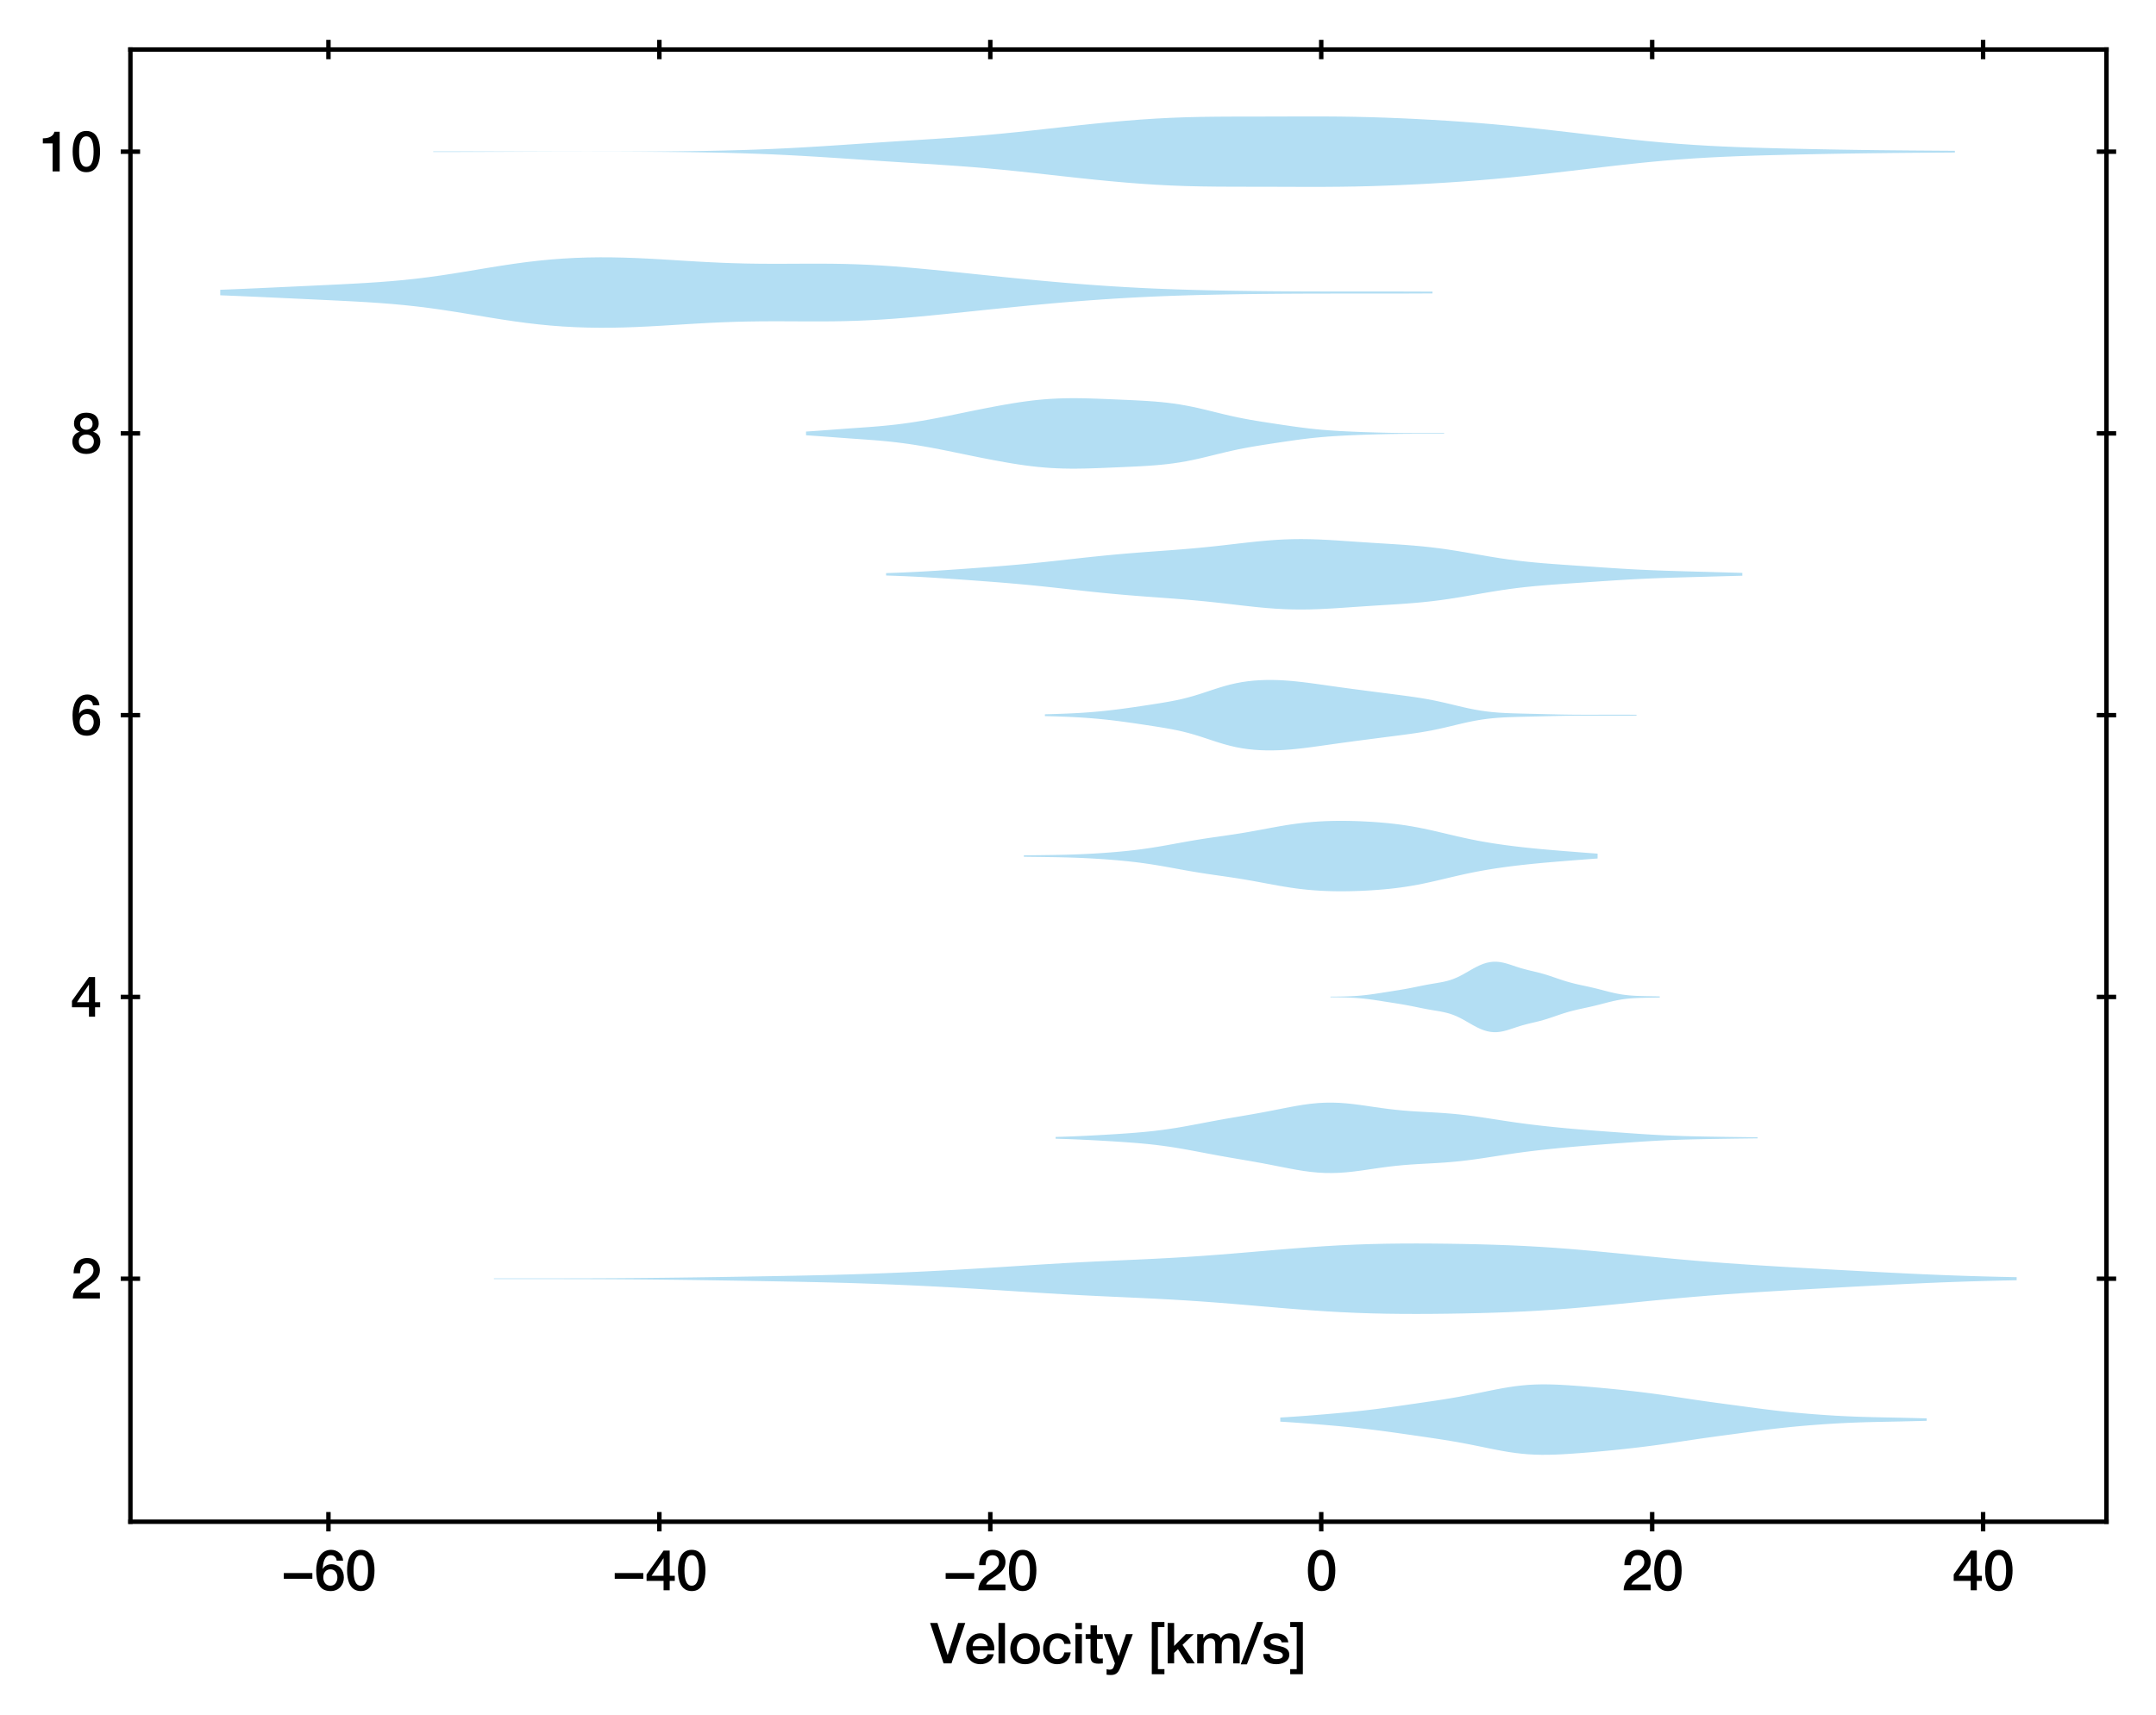 <?xml version="1.0" encoding="utf-8" standalone="no"?>
<!DOCTYPE svg PUBLIC "-//W3C//DTD SVG 1.1//EN"
  "http://www.w3.org/Graphics/SVG/1.1/DTD/svg11.dtd">
<svg xmlns:xlink="http://www.w3.org/1999/xlink" width="389.639pt" height="309.921pt" viewBox="0 0 389.639 309.921" xmlns="http://www.w3.org/2000/svg" version="1.1">
 <defs>
  <style type="text/css">*{stroke-linejoin: round; stroke-linecap: butt}</style>
 </defs>
 <g id="figure_1">
  <g id="patch_1">
   <path d="M 0 309.921 
L 389.639 309.921 
L 389.639 0 
L 0 0 
z
" style="fill: #ffffff"/>
  </g>
  <g id="axes_1">
   <g id="patch_2">
    <path d="M 23.569 275.062 
L 380.689 275.062 
L 380.689 8.95 
L 23.569 8.95 
z
" style="fill: #ffffff"/>
   </g>
   <g id="PolyCollection_1">
    <path d="M 231.376 256.229 
L 231.376 256.97 
L 232.556 257.043 
L 233.737 257.122 
L 234.917 257.206 
L 236.097 257.295 
L 237.277 257.386 
L 238.457 257.481 
L 239.637 257.579 
L 240.817 257.681 
L 241.997 257.787 
L 243.177 257.898 
L 244.357 258.015 
L 245.537 258.139 
L 246.717 258.271 
L 247.897 258.41 
L 249.077 258.558 
L 250.257 258.712 
L 251.437 258.873 
L 252.618 259.038 
L 253.798 259.206 
L 254.978 259.376 
L 256.158 259.547 
L 257.338 259.718 
L 258.518 259.892 
L 259.698 260.068 
L 260.878 260.251 
L 262.058 260.443 
L 263.238 260.645 
L 264.418 260.859 
L 265.598 261.085 
L 266.778 261.321 
L 267.958 261.562 
L 269.138 261.805 
L 270.318 262.04 
L 271.498 262.262 
L 272.679 262.462 
L 273.859 262.634 
L 275.039 262.772 
L 276.219 262.873 
L 277.399 262.938 
L 278.579 262.966 
L 279.759 262.962 
L 280.939 262.932 
L 282.119 262.88 
L 283.299 262.812 
L 284.479 262.733 
L 285.659 262.645 
L 286.839 262.551 
L 288.019 262.452 
L 289.199 262.347 
L 290.379 262.238 
L 291.559 262.122 
L 292.74 262.001 
L 293.92 261.875 
L 295.1 261.742 
L 296.28 261.604 
L 297.46 261.458 
L 298.64 261.306 
L 299.82 261.146 
L 301 260.979 
L 302.18 260.806 
L 303.36 260.629 
L 304.54 260.451 
L 305.72 260.274 
L 306.9 260.1 
L 308.08 259.93 
L 309.26 259.765 
L 310.44 259.603 
L 311.62 259.445 
L 312.801 259.287 
L 313.981 259.129 
L 315.161 258.97 
L 316.341 258.812 
L 317.521 258.655 
L 318.701 258.502 
L 319.881 258.354 
L 321.061 258.214 
L 322.241 258.082 
L 323.421 257.959 
L 324.601 257.844 
L 325.781 257.738 
L 326.961 257.639 
L 328.141 257.547 
L 329.321 257.461 
L 330.501 257.382 
L 331.681 257.31 
L 332.862 257.245 
L 334.042 257.188 
L 335.222 257.139 
L 336.402 257.098 
L 337.582 257.063 
L 338.762 257.034 
L 339.942 257.008 
L 341.122 256.984 
L 342.302 256.96 
L 343.482 256.936 
L 344.662 256.909 
L 345.842 256.881 
L 347.022 256.85 
L 348.202 256.819 
L 348.202 256.38 
L 348.202 256.38 
L 347.022 256.349 
L 345.842 256.319 
L 344.662 256.29 
L 343.482 256.264 
L 342.302 256.239 
L 341.122 256.215 
L 339.942 256.191 
L 338.762 256.165 
L 337.582 256.136 
L 336.402 256.101 
L 335.222 256.06 
L 334.042 256.011 
L 332.862 255.954 
L 331.681 255.89 
L 330.501 255.817 
L 329.321 255.738 
L 328.141 255.652 
L 326.961 255.56 
L 325.781 255.461 
L 324.601 255.355 
L 323.421 255.241 
L 322.241 255.118 
L 321.061 254.986 
L 319.881 254.845 
L 318.701 254.697 
L 317.521 254.544 
L 316.341 254.387 
L 315.161 254.229 
L 313.981 254.07 
L 312.801 253.912 
L 311.62 253.755 
L 310.44 253.596 
L 309.26 253.435 
L 308.08 253.27 
L 306.9 253.1 
L 305.72 252.926 
L 304.54 252.748 
L 303.36 252.57 
L 302.18 252.393 
L 301 252.22 
L 299.82 252.054 
L 298.64 251.894 
L 297.46 251.741 
L 296.28 251.596 
L 295.1 251.457 
L 293.92 251.325 
L 292.74 251.198 
L 291.559 251.077 
L 290.379 250.962 
L 289.199 250.852 
L 288.019 250.747 
L 286.839 250.648 
L 285.659 250.554 
L 284.479 250.466 
L 283.299 250.387 
L 282.119 250.319 
L 280.939 250.267 
L 279.759 250.237 
L 278.579 250.233 
L 277.399 250.262 
L 276.219 250.326 
L 275.039 250.427 
L 273.859 250.565 
L 272.679 250.737 
L 271.498 250.937 
L 270.318 251.159 
L 269.138 251.395 
L 267.958 251.637 
L 266.778 251.879 
L 265.598 252.114 
L 264.418 252.34 
L 263.238 252.555 
L 262.058 252.757 
L 260.878 252.948 
L 259.698 253.131 
L 258.518 253.308 
L 257.338 253.481 
L 256.158 253.653 
L 254.978 253.823 
L 253.798 253.993 
L 252.618 254.161 
L 251.437 254.326 
L 250.257 254.487 
L 249.077 254.642 
L 247.897 254.789 
L 246.717 254.929 
L 245.537 255.06 
L 244.357 255.184 
L 243.177 255.302 
L 241.997 255.412 
L 240.817 255.518 
L 239.637 255.62 
L 238.457 255.718 
L 237.277 255.813 
L 236.097 255.905 
L 234.917 255.993 
L 233.737 256.077 
L 232.556 256.156 
L 231.376 256.229 
z
" clip-path="url(#pdf2c118be5)" style="fill: #008fd5; fill-opacity: 0.3"/>
   </g>
   <g id="PolyCollection_2">
    <path d="M 89.258 231.076 
L 89.258 231.193 
L 92.037 231.195 
L 94.817 231.196 
L 97.597 231.197 
L 100.377 231.199 
L 103.157 231.203 
L 105.936 231.209 
L 108.716 231.219 
L 111.496 231.233 
L 114.276 231.252 
L 117.055 231.275 
L 119.835 231.303 
L 122.615 231.336 
L 125.395 231.372 
L 128.175 231.412 
L 130.954 231.455 
L 133.734 231.5 
L 136.514 231.546 
L 139.294 231.594 
L 142.074 231.645 
L 144.853 231.699 
L 147.633 231.759 
L 150.413 231.827 
L 153.193 231.903 
L 155.972 231.991 
L 158.752 232.089 
L 161.532 232.198 
L 164.312 232.319 
L 167.092 232.45 
L 169.871 232.591 
L 172.651 232.742 
L 175.431 232.903 
L 178.211 233.071 
L 180.99 233.246 
L 183.77 233.425 
L 186.55 233.603 
L 189.33 233.775 
L 192.11 233.939 
L 194.889 234.091 
L 197.669 234.231 
L 200.449 234.362 
L 203.229 234.487 
L 206.008 234.613 
L 208.788 234.747 
L 211.568 234.895 
L 214.348 235.061 
L 217.128 235.247 
L 219.907 235.452 
L 222.687 235.673 
L 225.467 235.905 
L 228.247 236.143 
L 231.027 236.38 
L 233.806 236.608 
L 236.586 236.82 
L 239.366 237.01 
L 242.146 237.171 
L 244.925 237.3 
L 247.705 237.396 
L 250.485 237.459 
L 253.265 237.492 
L 256.045 237.501 
L 258.824 237.489 
L 261.604 237.46 
L 264.384 237.415 
L 267.164 237.355 
L 269.943 237.277 
L 272.723 237.177 
L 275.503 237.051 
L 278.283 236.897 
L 281.063 236.714 
L 283.842 236.502 
L 286.622 236.264 
L 289.402 236.007 
L 292.182 235.737 
L 294.961 235.461 
L 297.741 235.185 
L 300.521 234.916 
L 303.301 234.659 
L 306.081 234.416 
L 308.86 234.189 
L 311.64 233.978 
L 314.42 233.781 
L 317.2 233.597 
L 319.98 233.423 
L 322.759 233.257 
L 325.539 233.097 
L 328.319 232.941 
L 331.099 232.788 
L 333.878 232.636 
L 336.658 232.487 
L 339.438 232.34 
L 342.218 232.197 
L 344.998 232.061 
L 347.777 231.933 
L 350.557 231.816 
L 353.337 231.712 
L 356.117 231.619 
L 358.896 231.539 
L 361.676 231.47 
L 364.456 231.411 
L 364.456 230.858 
L 364.456 230.858 
L 361.676 230.799 
L 358.896 230.73 
L 356.117 230.65 
L 353.337 230.557 
L 350.557 230.452 
L 347.777 230.336 
L 344.998 230.208 
L 342.218 230.072 
L 339.438 229.929 
L 336.658 229.782 
L 333.878 229.632 
L 331.099 229.481 
L 328.319 229.327 
L 325.539 229.172 
L 322.759 229.012 
L 319.98 228.846 
L 317.2 228.672 
L 314.42 228.488 
L 311.64 228.291 
L 308.86 228.08 
L 306.081 227.853 
L 303.301 227.61 
L 300.521 227.352 
L 297.741 227.084 
L 294.961 226.808 
L 292.182 226.532 
L 289.402 226.262 
L 286.622 226.005 
L 283.842 225.767 
L 281.063 225.555 
L 278.283 225.372 
L 275.503 225.217 
L 272.723 225.092 
L 269.943 224.992 
L 267.164 224.913 
L 264.384 224.853 
L 261.604 224.809 
L 258.824 224.78 
L 256.045 224.768 
L 253.265 224.777 
L 250.485 224.81 
L 247.705 224.873 
L 244.925 224.969 
L 242.146 225.098 
L 239.366 225.259 
L 236.586 225.449 
L 233.806 225.661 
L 231.027 225.889 
L 228.247 226.126 
L 225.467 226.364 
L 222.687 226.596 
L 219.907 226.817 
L 217.128 227.022 
L 214.348 227.208 
L 211.568 227.374 
L 208.788 227.521 
L 206.008 227.655 
L 203.229 227.782 
L 200.449 227.907 
L 197.669 228.038 
L 194.889 228.178 
L 192.11 228.33 
L 189.33 228.494 
L 186.55 228.666 
L 183.77 228.844 
L 180.99 229.022 
L 178.211 229.197 
L 175.431 229.366 
L 172.651 229.527 
L 169.871 229.678 
L 167.092 229.819 
L 164.312 229.95 
L 161.532 230.07 
L 158.752 230.18 
L 155.972 230.278 
L 153.193 230.365 
L 150.413 230.442 
L 147.633 230.51 
L 144.853 230.57 
L 142.074 230.624 
L 139.294 230.675 
L 136.514 230.723 
L 133.734 230.769 
L 130.954 230.814 
L 128.175 230.857 
L 125.395 230.897 
L 122.615 230.933 
L 119.835 230.966 
L 117.055 230.994 
L 114.276 231.017 
L 111.496 231.036 
L 108.716 231.05 
L 105.936 231.06 
L 103.157 231.066 
L 100.377 231.07 
L 97.597 231.072 
L 94.817 231.073 
L 92.037 231.074 
L 89.258 231.076 
z
" clip-path="url(#pdf2c118be5)" style="fill: #008fd5; fill-opacity: 0.3"/>
   </g>
   <g id="PolyCollection_3">
    <path d="M 190.771 205.511 
L 190.771 205.828 
L 192.052 205.866 
L 193.333 205.911 
L 194.615 205.962 
L 195.896 206.02 
L 197.178 206.083 
L 198.459 206.151 
L 199.741 206.224 
L 201.022 206.301 
L 202.304 206.383 
L 203.585 206.47 
L 204.866 206.566 
L 206.148 206.672 
L 207.429 206.793 
L 208.711 206.932 
L 209.992 207.09 
L 211.274 207.269 
L 212.555 207.468 
L 213.837 207.686 
L 215.118 207.917 
L 216.399 208.158 
L 217.681 208.401 
L 218.962 208.643 
L 220.244 208.88 
L 221.525 209.109 
L 222.807 209.331 
L 224.088 209.55 
L 225.37 209.769 
L 226.651 209.992 
L 227.932 210.224 
L 229.214 210.465 
L 230.495 210.716 
L 231.777 210.969 
L 233.058 211.218 
L 234.34 211.452 
L 235.621 211.66 
L 236.903 211.83 
L 238.184 211.953 
L 239.465 212.022 
L 240.747 212.035 
L 242.028 211.993 
L 243.31 211.901 
L 244.591 211.767 
L 245.873 211.602 
L 247.154 211.418 
L 248.436 211.229 
L 249.717 211.046 
L 250.998 210.878 
L 252.28 210.731 
L 253.561 210.607 
L 254.843 210.506 
L 256.124 210.423 
L 257.406 210.351 
L 258.687 210.282 
L 259.969 210.208 
L 261.25 210.122 
L 262.531 210.017 
L 263.813 209.892 
L 265.094 209.745 
L 266.376 209.579 
L 267.657 209.396 
L 268.939 209.203 
L 270.22 209.004 
L 271.502 208.805 
L 272.783 208.612 
L 274.064 208.426 
L 275.346 208.251 
L 276.627 208.087 
L 277.909 207.934 
L 279.19 207.79 
L 280.472 207.654 
L 281.753 207.525 
L 283.035 207.403 
L 284.316 207.287 
L 285.597 207.176 
L 286.879 207.071 
L 288.16 206.971 
L 289.442 206.874 
L 290.723 206.78 
L 292.005 206.686 
L 293.286 206.594 
L 294.568 206.503 
L 295.849 206.414 
L 297.13 206.329 
L 298.412 206.25 
L 299.693 206.178 
L 300.975 206.115 
L 302.256 206.06 
L 303.538 206.014 
L 304.819 205.976 
L 306.101 205.944 
L 307.382 205.916 
L 308.663 205.892 
L 309.945 205.87 
L 311.226 205.85 
L 312.508 205.831 
L 313.789 205.813 
L 315.071 205.797 
L 316.352 205.781 
L 317.634 205.767 
L 317.634 205.572 
L 317.634 205.572 
L 316.352 205.557 
L 315.071 205.541 
L 313.789 205.525 
L 312.508 205.507 
L 311.226 205.489 
L 309.945 205.468 
L 308.663 205.447 
L 307.382 205.422 
L 306.101 205.395 
L 304.819 205.362 
L 303.538 205.324 
L 302.256 205.278 
L 300.975 205.223 
L 299.693 205.16 
L 298.412 205.088 
L 297.13 205.009 
L 295.849 204.924 
L 294.568 204.835 
L 293.286 204.744 
L 292.005 204.652 
L 290.723 204.559 
L 289.442 204.464 
L 288.16 204.367 
L 286.879 204.267 
L 285.597 204.162 
L 284.316 204.052 
L 283.035 203.936 
L 281.753 203.813 
L 280.472 203.685 
L 279.19 203.549 
L 277.909 203.404 
L 276.627 203.251 
L 275.346 203.087 
L 274.064 202.912 
L 272.783 202.727 
L 271.502 202.533 
L 270.22 202.334 
L 268.939 202.136 
L 267.657 201.942 
L 266.376 201.759 
L 265.094 201.593 
L 263.813 201.446 
L 262.531 201.321 
L 261.25 201.217 
L 259.969 201.13 
L 258.687 201.056 
L 257.406 200.987 
L 256.124 200.915 
L 254.843 200.832 
L 253.561 200.731 
L 252.28 200.607 
L 250.998 200.46 
L 249.717 200.292 
L 248.436 200.109 
L 247.154 199.92 
L 245.873 199.737 
L 244.591 199.572 
L 243.31 199.438 
L 242.028 199.345 
L 240.747 199.303 
L 239.465 199.316 
L 238.184 199.385 
L 236.903 199.508 
L 235.621 199.678 
L 234.34 199.886 
L 233.058 200.12 
L 231.777 200.369 
L 230.495 200.623 
L 229.214 200.873 
L 227.932 201.115 
L 226.651 201.346 
L 225.37 201.57 
L 224.088 201.788 
L 222.807 202.007 
L 221.525 202.229 
L 220.244 202.459 
L 218.962 202.695 
L 217.681 202.937 
L 216.399 203.181 
L 215.118 203.421 
L 213.837 203.652 
L 212.555 203.87 
L 211.274 204.069 
L 209.992 204.248 
L 208.711 204.407 
L 207.429 204.545 
L 206.148 204.666 
L 204.866 204.773 
L 203.585 204.868 
L 202.304 204.956 
L 201.022 205.037 
L 199.741 205.114 
L 198.459 205.187 
L 197.178 205.255 
L 195.896 205.319 
L 194.615 205.376 
L 193.333 205.428 
L 192.052 205.473 
L 190.771 205.511 
z
" clip-path="url(#pdf2c118be5)" style="fill: #008fd5; fill-opacity: 0.3"/>
   </g>
   <g id="PolyCollection_4">
    <path d="M 240.439 180.144 
L 240.439 180.264 
L 241.04 180.269 
L 241.642 180.274 
L 242.243 180.282 
L 242.844 180.293 
L 243.445 180.309 
L 244.046 180.331 
L 244.647 180.361 
L 245.249 180.399 
L 245.85 180.448 
L 246.451 180.505 
L 247.052 180.573 
L 247.653 180.649 
L 248.254 180.733 
L 248.856 180.822 
L 249.457 180.915 
L 250.058 181.009 
L 250.659 181.105 
L 251.26 181.199 
L 251.861 181.294 
L 252.463 181.389 
L 253.064 181.487 
L 253.665 181.589 
L 254.266 181.697 
L 254.867 181.811 
L 255.468 181.931 
L 256.07 182.053 
L 256.671 182.177 
L 257.272 182.297 
L 257.873 182.412 
L 258.474 182.52 
L 259.075 182.621 
L 259.677 182.721 
L 260.278 182.825 
L 260.879 182.943 
L 261.48 183.084 
L 262.081 183.256 
L 262.682 183.466 
L 263.284 183.717 
L 263.885 184.006 
L 264.486 184.326 
L 265.087 184.667 
L 265.688 185.014 
L 266.289 185.355 
L 266.89 185.673 
L 267.492 185.958 
L 268.093 186.197 
L 268.694 186.382 
L 269.295 186.508 
L 269.896 186.57 
L 270.497 186.569 
L 271.099 186.508 
L 271.7 186.394 
L 272.301 186.237 
L 272.902 186.051 
L 273.503 185.852 
L 274.104 185.651 
L 274.706 185.46 
L 275.307 185.284 
L 275.908 185.125 
L 276.509 184.977 
L 277.11 184.836 
L 277.711 184.692 
L 278.313 184.54 
L 278.914 184.374 
L 279.515 184.194 
L 280.116 183.999 
L 280.717 183.796 
L 281.318 183.589 
L 281.92 183.383 
L 282.521 183.186 
L 283.122 183 
L 283.723 182.828 
L 284.324 182.671 
L 284.925 182.525 
L 285.527 182.389 
L 286.128 182.259 
L 286.729 182.129 
L 287.33 181.996 
L 287.931 181.857 
L 288.532 181.712 
L 289.134 181.56 
L 289.735 181.404 
L 290.336 181.248 
L 290.937 181.096 
L 291.538 180.954 
L 292.139 180.825 
L 292.741 180.712 
L 293.342 180.617 
L 293.943 180.54 
L 294.544 180.48 
L 295.145 180.434 
L 295.746 180.402 
L 296.348 180.378 
L 296.949 180.361 
L 297.55 180.347 
L 298.151 180.336 
L 298.752 180.325 
L 299.353 180.314 
L 299.955 180.303 
L 299.955 180.105 
L 299.955 180.105 
L 299.353 180.093 
L 298.752 180.082 
L 298.151 180.072 
L 297.55 180.06 
L 296.949 180.047 
L 296.348 180.03 
L 295.746 180.006 
L 295.145 179.973 
L 294.544 179.928 
L 293.943 179.868 
L 293.342 179.791 
L 292.741 179.696 
L 292.139 179.583 
L 291.538 179.454 
L 290.937 179.311 
L 290.336 179.16 
L 289.735 179.004 
L 289.134 178.848 
L 288.532 178.696 
L 287.931 178.55 
L 287.33 178.412 
L 286.729 178.279 
L 286.128 178.149 
L 285.527 178.018 
L 284.925 177.883 
L 284.324 177.737 
L 283.723 177.579 
L 283.122 177.408 
L 282.521 177.222 
L 281.92 177.024 
L 281.318 176.819 
L 280.717 176.612 
L 280.116 176.408 
L 279.515 176.214 
L 278.914 176.033 
L 278.313 175.868 
L 277.711 175.715 
L 277.11 175.572 
L 276.509 175.43 
L 275.908 175.283 
L 275.307 175.123 
L 274.706 174.948 
L 274.104 174.757 
L 273.503 174.556 
L 272.902 174.356 
L 272.301 174.171 
L 271.7 174.014 
L 271.099 173.9 
L 270.497 173.839 
L 269.896 173.838 
L 269.295 173.9 
L 268.694 174.026 
L 268.093 174.211 
L 267.492 174.45 
L 266.89 174.734 
L 266.289 175.053 
L 265.688 175.393 
L 265.087 175.741 
L 264.486 176.082 
L 263.885 176.402 
L 263.284 176.691 
L 262.682 176.942 
L 262.081 177.152 
L 261.48 177.324 
L 260.879 177.465 
L 260.278 177.582 
L 259.677 177.687 
L 259.075 177.786 
L 258.474 177.888 
L 257.873 177.996 
L 257.272 178.111 
L 256.671 178.231 
L 256.07 178.354 
L 255.468 178.477 
L 254.867 178.597 
L 254.266 178.711 
L 253.665 178.818 
L 253.064 178.921 
L 252.463 179.019 
L 251.861 179.114 
L 251.26 179.209 
L 250.659 179.303 
L 250.058 179.398 
L 249.457 179.493 
L 248.856 179.586 
L 248.254 179.675 
L 247.653 179.759 
L 247.052 179.835 
L 246.451 179.902 
L 245.85 179.96 
L 245.249 180.008 
L 244.647 180.047 
L 244.046 180.077 
L 243.445 180.099 
L 242.844 180.115 
L 242.243 180.126 
L 241.642 180.133 
L 241.04 180.139 
L 240.439 180.144 
z
" clip-path="url(#pdf2c118be5)" style="fill: #008fd5; fill-opacity: 0.3"/>
   </g>
   <g id="PolyCollection_5">
    <path d="M 185.033 154.61 
L 185.033 154.867 
L 186.081 154.88 
L 187.128 154.893 
L 188.175 154.905 
L 189.223 154.919 
L 190.27 154.934 
L 191.318 154.953 
L 192.365 154.977 
L 193.412 155.005 
L 194.46 155.041 
L 195.507 155.083 
L 196.554 155.132 
L 197.602 155.189 
L 198.649 155.252 
L 199.696 155.323 
L 200.744 155.402 
L 201.791 155.489 
L 202.839 155.585 
L 203.886 155.69 
L 204.933 155.807 
L 205.981 155.936 
L 207.028 156.078 
L 208.075 156.233 
L 209.123 156.401 
L 210.17 156.579 
L 211.218 156.765 
L 212.265 156.956 
L 213.312 157.148 
L 214.36 157.336 
L 215.407 157.519 
L 216.454 157.694 
L 217.502 157.86 
L 218.549 158.018 
L 219.596 158.17 
L 220.644 158.32 
L 221.691 158.47 
L 222.739 158.625 
L 223.786 158.788 
L 224.833 158.959 
L 225.881 159.139 
L 226.928 159.327 
L 227.975 159.521 
L 229.023 159.717 
L 230.07 159.911 
L 231.117 160.1 
L 232.165 160.278 
L 233.212 160.443 
L 234.26 160.592 
L 235.307 160.722 
L 236.354 160.832 
L 237.402 160.923 
L 238.449 160.994 
L 239.496 161.047 
L 240.544 161.082 
L 241.591 161.101 
L 242.638 161.105 
L 243.686 161.094 
L 244.733 161.07 
L 245.781 161.034 
L 246.828 160.986 
L 247.875 160.925 
L 248.923 160.853 
L 249.97 160.768 
L 251.017 160.668 
L 252.065 160.553 
L 253.112 160.42 
L 254.16 160.268 
L 255.207 160.097 
L 256.254 159.906 
L 257.302 159.698 
L 258.349 159.474 
L 259.396 159.238 
L 260.444 158.993 
L 261.491 158.745 
L 262.538 158.498 
L 263.586 158.255 
L 264.633 158.02 
L 265.681 157.797 
L 266.728 157.587 
L 267.775 157.39 
L 268.823 157.207 
L 269.87 157.037 
L 270.917 156.879 
L 271.965 156.732 
L 273.012 156.595 
L 274.059 156.466 
L 275.107 156.345 
L 276.154 156.231 
L 277.202 156.124 
L 278.249 156.023 
L 279.296 155.927 
L 280.344 155.836 
L 281.391 155.748 
L 282.438 155.663 
L 283.486 155.579 
L 284.533 155.496 
L 285.58 155.414 
L 286.628 155.333 
L 287.675 155.255 
L 288.723 155.178 
L 288.723 154.299 
L 288.723 154.299 
L 287.675 154.223 
L 286.628 154.144 
L 285.58 154.063 
L 284.533 153.981 
L 283.486 153.898 
L 282.438 153.814 
L 281.391 153.729 
L 280.344 153.641 
L 279.296 153.55 
L 278.249 153.454 
L 277.202 153.353 
L 276.154 153.246 
L 275.107 153.132 
L 274.059 153.011 
L 273.012 152.882 
L 271.965 152.745 
L 270.917 152.598 
L 269.87 152.44 
L 268.823 152.27 
L 267.775 152.087 
L 266.728 151.891 
L 265.681 151.68 
L 264.633 151.457 
L 263.586 151.222 
L 262.538 150.979 
L 261.491 150.732 
L 260.444 150.484 
L 259.396 150.239 
L 258.349 150.003 
L 257.302 149.779 
L 256.254 149.571 
L 255.207 149.38 
L 254.16 149.209 
L 253.112 149.057 
L 252.065 148.924 
L 251.017 148.809 
L 249.97 148.709 
L 248.923 148.624 
L 247.875 148.552 
L 246.828 148.492 
L 245.781 148.443 
L 244.733 148.407 
L 243.686 148.383 
L 242.638 148.372 
L 241.591 148.376 
L 240.544 148.395 
L 239.496 148.43 
L 238.449 148.483 
L 237.402 148.554 
L 236.354 148.645 
L 235.307 148.755 
L 234.26 148.885 
L 233.212 149.034 
L 232.165 149.199 
L 231.117 149.378 
L 230.07 149.566 
L 229.023 149.761 
L 227.975 149.957 
L 226.928 150.15 
L 225.881 150.338 
L 224.833 150.519 
L 223.786 150.69 
L 222.739 150.852 
L 221.691 151.007 
L 220.644 151.158 
L 219.596 151.307 
L 218.549 151.459 
L 217.502 151.617 
L 216.454 151.783 
L 215.407 151.958 
L 214.36 152.141 
L 213.312 152.33 
L 212.265 152.521 
L 211.218 152.712 
L 210.17 152.898 
L 209.123 153.076 
L 208.075 153.244 
L 207.028 153.399 
L 205.981 153.541 
L 204.933 153.67 
L 203.886 153.787 
L 202.839 153.893 
L 201.791 153.988 
L 200.744 154.075 
L 199.696 154.154 
L 198.649 154.225 
L 197.602 154.289 
L 196.554 154.345 
L 195.507 154.394 
L 194.46 154.437 
L 193.412 154.472 
L 192.365 154.501 
L 191.318 154.524 
L 190.27 154.543 
L 189.223 154.559 
L 188.175 154.572 
L 187.128 154.585 
L 186.081 154.597 
L 185.033 154.61 
z
" clip-path="url(#pdf2c118be5)" style="fill: #008fd5; fill-opacity: 0.3"/>
   </g>
   <g id="PolyCollection_6">
    <path d="M 188.838 129.11 
L 188.838 129.437 
L 189.918 129.466 
L 190.998 129.499 
L 192.078 129.537 
L 193.157 129.58 
L 194.237 129.632 
L 195.317 129.693 
L 196.397 129.765 
L 197.477 129.849 
L 198.557 129.944 
L 199.637 130.051 
L 200.717 130.17 
L 201.797 130.3 
L 202.877 130.44 
L 203.957 130.588 
L 205.037 130.742 
L 206.117 130.902 
L 207.197 131.064 
L 208.277 131.23 
L 209.357 131.399 
L 210.437 131.577 
L 211.517 131.767 
L 212.597 131.979 
L 213.677 132.218 
L 214.757 132.489 
L 215.837 132.793 
L 216.916 133.127 
L 217.996 133.481 
L 219.076 133.84 
L 220.156 134.191 
L 221.236 134.517 
L 222.316 134.808 
L 223.396 135.056 
L 224.476 135.257 
L 225.556 135.412 
L 226.636 135.524 
L 227.716 135.597 
L 228.796 135.635 
L 229.876 135.64 
L 230.956 135.614 
L 232.036 135.561 
L 233.116 135.483 
L 234.196 135.382 
L 235.276 135.264 
L 236.356 135.131 
L 237.436 134.988 
L 238.516 134.839 
L 239.595 134.687 
L 240.675 134.534 
L 241.755 134.382 
L 242.835 134.233 
L 243.915 134.087 
L 244.995 133.943 
L 246.075 133.801 
L 247.155 133.66 
L 248.235 133.52 
L 249.315 133.38 
L 250.395 133.241 
L 251.475 133.102 
L 252.555 132.963 
L 253.635 132.822 
L 254.715 132.676 
L 255.795 132.521 
L 256.875 132.353 
L 257.955 132.168 
L 259.035 131.963 
L 260.115 131.738 
L 261.195 131.494 
L 262.274 131.238 
L 263.354 130.978 
L 264.434 130.723 
L 265.514 130.484 
L 266.594 130.27 
L 267.674 130.086 
L 268.754 129.936 
L 269.834 129.819 
L 270.914 129.731 
L 271.994 129.668 
L 273.074 129.623 
L 274.154 129.589 
L 275.234 129.561 
L 276.314 129.535 
L 277.394 129.509 
L 278.474 129.482 
L 279.554 129.455 
L 280.634 129.428 
L 281.714 129.405 
L 282.794 129.385 
L 283.874 129.371 
L 284.953 129.361 
L 286.033 129.356 
L 287.113 129.355 
L 288.193 129.356 
L 289.273 129.359 
L 290.353 129.362 
L 291.433 129.363 
L 292.513 129.364 
L 293.593 129.362 
L 294.673 129.358 
L 295.753 129.352 
L 295.753 129.195 
L 295.753 129.195 
L 294.673 129.189 
L 293.593 129.185 
L 292.513 129.183 
L 291.433 129.183 
L 290.353 129.185 
L 289.273 129.188 
L 288.193 129.19 
L 287.113 129.192 
L 286.033 129.19 
L 284.953 129.185 
L 283.874 129.176 
L 282.794 129.161 
L 281.714 129.142 
L 280.634 129.118 
L 279.554 129.092 
L 278.474 129.065 
L 277.394 129.038 
L 276.314 129.011 
L 275.234 128.985 
L 274.154 128.957 
L 273.074 128.924 
L 271.994 128.878 
L 270.914 128.815 
L 269.834 128.728 
L 268.754 128.611 
L 267.674 128.46 
L 266.594 128.277 
L 265.514 128.062 
L 264.434 127.824 
L 263.354 127.569 
L 262.274 127.309 
L 261.195 127.053 
L 260.115 126.809 
L 259.035 126.583 
L 257.955 126.378 
L 256.875 126.193 
L 255.795 126.026 
L 254.715 125.871 
L 253.635 125.725 
L 252.555 125.584 
L 251.475 125.445 
L 250.395 125.306 
L 249.315 125.167 
L 248.235 125.027 
L 247.155 124.887 
L 246.075 124.746 
L 244.995 124.604 
L 243.915 124.46 
L 242.835 124.314 
L 241.755 124.165 
L 240.675 124.013 
L 239.595 123.86 
L 238.516 123.708 
L 237.436 123.558 
L 236.356 123.416 
L 235.276 123.283 
L 234.196 123.165 
L 233.116 123.064 
L 232.036 122.986 
L 230.956 122.932 
L 229.876 122.907 
L 228.796 122.912 
L 227.716 122.949 
L 226.636 123.022 
L 225.556 123.135 
L 224.476 123.29 
L 223.396 123.491 
L 222.316 123.738 
L 221.236 124.029 
L 220.156 124.356 
L 219.076 124.707 
L 217.996 125.066 
L 216.916 125.42 
L 215.837 125.753 
L 214.757 126.058 
L 213.677 126.329 
L 212.597 126.568 
L 211.517 126.779 
L 210.437 126.97 
L 209.357 127.147 
L 208.277 127.317 
L 207.197 127.482 
L 206.117 127.645 
L 205.037 127.804 
L 203.957 127.959 
L 202.877 128.107 
L 201.797 128.247 
L 200.717 128.376 
L 199.637 128.495 
L 198.557 128.603 
L 197.477 128.698 
L 196.397 128.782 
L 195.317 128.854 
L 194.237 128.915 
L 193.157 128.966 
L 192.078 129.01 
L 190.998 129.048 
L 189.918 129.081 
L 188.838 129.11 
z
" clip-path="url(#pdf2c118be5)" style="fill: #008fd5; fill-opacity: 0.3"/>
   </g>
   <g id="PolyCollection_7">
    <path d="M 160.138 103.592 
L 160.138 104.025 
L 161.701 104.077 
L 163.264 104.139 
L 164.827 104.21 
L 166.39 104.29 
L 167.953 104.379 
L 169.516 104.475 
L 171.079 104.578 
L 172.642 104.684 
L 174.205 104.795 
L 175.768 104.907 
L 177.331 105.023 
L 178.895 105.141 
L 180.458 105.263 
L 182.021 105.391 
L 183.584 105.525 
L 185.147 105.667 
L 186.71 105.817 
L 188.273 105.975 
L 189.836 106.141 
L 191.399 106.311 
L 192.962 106.485 
L 194.525 106.659 
L 196.088 106.831 
L 197.651 106.998 
L 199.214 107.158 
L 200.777 107.309 
L 202.34 107.452 
L 203.903 107.586 
L 205.466 107.712 
L 207.029 107.832 
L 208.592 107.947 
L 210.155 108.061 
L 211.718 108.177 
L 213.281 108.298 
L 214.844 108.427 
L 216.407 108.566 
L 217.97 108.717 
L 219.533 108.881 
L 221.096 109.054 
L 222.659 109.234 
L 224.222 109.416 
L 225.785 109.592 
L 227.348 109.757 
L 228.911 109.902 
L 230.474 110.02 
L 232.038 110.107 
L 233.601 110.159 
L 235.164 110.174 
L 236.727 110.156 
L 238.29 110.106 
L 239.853 110.031 
L 241.416 109.939 
L 242.979 109.835 
L 244.542 109.728 
L 246.105 109.622 
L 247.668 109.519 
L 249.231 109.421 
L 250.794 109.325 
L 252.357 109.227 
L 253.92 109.12 
L 255.483 108.999 
L 257.046 108.858 
L 258.609 108.691 
L 260.172 108.498 
L 261.735 108.278 
L 263.298 108.034 
L 264.861 107.773 
L 266.424 107.501 
L 267.987 107.229 
L 269.55 106.964 
L 271.113 106.714 
L 272.676 106.486 
L 274.239 106.281 
L 275.802 106.102 
L 277.365 105.945 
L 278.928 105.808 
L 280.491 105.685 
L 282.054 105.572 
L 283.617 105.463 
L 285.18 105.356 
L 286.744 105.248 
L 288.307 105.141 
L 289.87 105.034 
L 291.433 104.931 
L 292.996 104.833 
L 294.559 104.741 
L 296.122 104.659 
L 297.685 104.586 
L 299.248 104.521 
L 300.811 104.464 
L 302.374 104.414 
L 303.937 104.367 
L 305.5 104.323 
L 307.063 104.28 
L 308.626 104.236 
L 310.189 104.193 
L 311.752 104.15 
L 313.315 104.107 
L 314.878 104.065 
L 314.878 103.551 
L 314.878 103.551 
L 313.315 103.509 
L 311.752 103.466 
L 310.189 103.423 
L 308.626 103.38 
L 307.063 103.337 
L 305.5 103.293 
L 303.937 103.249 
L 302.374 103.203 
L 300.811 103.152 
L 299.248 103.095 
L 297.685 103.03 
L 296.122 102.957 
L 294.559 102.875 
L 292.996 102.784 
L 291.433 102.685 
L 289.87 102.582 
L 288.307 102.475 
L 286.744 102.368 
L 285.18 102.261 
L 283.617 102.153 
L 282.054 102.045 
L 280.491 101.931 
L 278.928 101.808 
L 277.365 101.671 
L 275.802 101.514 
L 274.239 101.335 
L 272.676 101.13 
L 271.113 100.902 
L 269.55 100.652 
L 267.987 100.387 
L 266.424 100.115 
L 264.861 99.843 
L 263.298 99.582 
L 261.735 99.338 
L 260.172 99.118 
L 258.609 98.925 
L 257.046 98.759 
L 255.483 98.617 
L 253.92 98.496 
L 252.357 98.39 
L 250.794 98.291 
L 249.231 98.195 
L 247.668 98.097 
L 246.105 97.995 
L 244.542 97.888 
L 242.979 97.781 
L 241.416 97.677 
L 239.853 97.585 
L 238.29 97.51 
L 236.727 97.461 
L 235.164 97.442 
L 233.601 97.458 
L 232.038 97.509 
L 230.474 97.596 
L 228.911 97.715 
L 227.348 97.859 
L 225.785 98.024 
L 224.222 98.2 
L 222.659 98.382 
L 221.096 98.562 
L 219.533 98.736 
L 217.97 98.899 
L 216.407 99.05 
L 214.844 99.19 
L 213.281 99.319 
L 211.718 99.439 
L 210.155 99.555 
L 208.592 99.669 
L 207.029 99.785 
L 205.466 99.904 
L 203.903 100.03 
L 202.34 100.164 
L 200.777 100.307 
L 199.214 100.459 
L 197.651 100.618 
L 196.088 100.785 
L 194.525 100.957 
L 192.962 101.131 
L 191.399 101.305 
L 189.836 101.476 
L 188.273 101.641 
L 186.71 101.799 
L 185.147 101.949 
L 183.584 102.091 
L 182.021 102.225 
L 180.458 102.353 
L 178.895 102.475 
L 177.331 102.593 
L 175.768 102.709 
L 174.205 102.822 
L 172.642 102.932 
L 171.079 103.039 
L 169.516 103.141 
L 167.953 103.237 
L 166.39 103.326 
L 164.827 103.406 
L 163.264 103.477 
L 161.701 103.539 
L 160.138 103.592 
z
" clip-path="url(#pdf2c118be5)" style="fill: #008fd5; fill-opacity: 0.3"/>
   </g>
   <g id="PolyCollection_8">
    <path d="M 145.671 78.006 
L 145.671 78.68 
L 146.836 78.755 
L 148 78.837 
L 149.165 78.923 
L 150.33 79.011 
L 151.495 79.098 
L 152.659 79.184 
L 153.824 79.268 
L 154.989 79.349 
L 156.154 79.431 
L 157.319 79.517 
L 158.483 79.609 
L 159.648 79.711 
L 160.813 79.826 
L 161.978 79.955 
L 163.143 80.101 
L 164.307 80.262 
L 165.472 80.439 
L 166.637 80.63 
L 167.802 80.834 
L 168.966 81.05 
L 170.131 81.275 
L 171.296 81.508 
L 172.461 81.746 
L 173.626 81.986 
L 174.79 82.226 
L 175.955 82.463 
L 177.12 82.698 
L 178.285 82.927 
L 179.449 83.151 
L 180.614 83.368 
L 181.779 83.576 
L 182.944 83.774 
L 184.109 83.957 
L 185.273 84.125 
L 186.438 84.274 
L 187.603 84.402 
L 188.768 84.508 
L 189.933 84.591 
L 191.097 84.652 
L 192.262 84.691 
L 193.427 84.709 
L 194.592 84.709 
L 195.756 84.693 
L 196.921 84.665 
L 198.086 84.627 
L 199.251 84.582 
L 200.416 84.535 
L 201.58 84.486 
L 202.745 84.436 
L 203.91 84.384 
L 205.075 84.33 
L 206.239 84.27 
L 207.404 84.2 
L 208.569 84.117 
L 209.734 84.017 
L 210.899 83.896 
L 212.063 83.749 
L 213.228 83.575 
L 214.393 83.372 
L 215.558 83.141 
L 216.723 82.886 
L 217.887 82.612 
L 219.052 82.327 
L 220.217 82.04 
L 221.382 81.758 
L 222.546 81.489 
L 223.711 81.237 
L 224.876 81.006 
L 226.041 80.793 
L 227.206 80.596 
L 228.37 80.409 
L 229.535 80.229 
L 230.7 80.052 
L 231.865 79.878 
L 233.029 79.708 
L 234.194 79.543 
L 235.359 79.388 
L 236.524 79.246 
L 237.689 79.119 
L 238.853 79.009 
L 240.018 78.914 
L 241.183 78.834 
L 242.348 78.765 
L 243.512 78.706 
L 244.677 78.654 
L 245.842 78.607 
L 247.007 78.565 
L 248.172 78.528 
L 249.336 78.495 
L 250.501 78.467 
L 251.666 78.444 
L 252.831 78.428 
L 253.996 78.416 
L 255.16 78.409 
L 256.325 78.406 
L 257.49 78.405 
L 258.655 78.405 
L 259.819 78.405 
L 260.984 78.404 
L 260.984 78.282 
L 260.984 78.282 
L 259.819 78.281 
L 258.655 78.281 
L 257.49 78.281 
L 256.325 78.28 
L 255.16 78.276 
L 253.996 78.27 
L 252.831 78.258 
L 251.666 78.241 
L 250.501 78.219 
L 249.336 78.191 
L 248.172 78.158 
L 247.007 78.12 
L 245.842 78.078 
L 244.677 78.032 
L 243.512 77.98 
L 242.348 77.92 
L 241.183 77.852 
L 240.018 77.771 
L 238.853 77.677 
L 237.689 77.566 
L 236.524 77.439 
L 235.359 77.297 
L 234.194 77.143 
L 233.029 76.978 
L 231.865 76.808 
L 230.7 76.633 
L 229.535 76.457 
L 228.37 76.277 
L 227.206 76.09 
L 226.041 75.893 
L 224.876 75.68 
L 223.711 75.448 
L 222.546 75.197 
L 221.382 74.928 
L 220.217 74.646 
L 219.052 74.358 
L 217.887 74.073 
L 216.723 73.8 
L 215.558 73.545 
L 214.393 73.314 
L 213.228 73.111 
L 212.063 72.937 
L 210.899 72.79 
L 209.734 72.668 
L 208.569 72.568 
L 207.404 72.486 
L 206.239 72.416 
L 205.075 72.356 
L 203.91 72.302 
L 202.745 72.25 
L 201.58 72.2 
L 200.416 72.151 
L 199.251 72.103 
L 198.086 72.059 
L 196.921 72.021 
L 195.756 71.992 
L 194.592 71.977 
L 193.427 71.977 
L 192.262 71.995 
L 191.097 72.034 
L 189.933 72.094 
L 188.768 72.177 
L 187.603 72.283 
L 186.438 72.412 
L 185.273 72.561 
L 184.109 72.728 
L 182.944 72.912 
L 181.779 73.11 
L 180.614 73.318 
L 179.449 73.535 
L 178.285 73.758 
L 177.12 73.988 
L 175.955 74.222 
L 174.79 74.46 
L 173.626 74.7 
L 172.461 74.94 
L 171.296 75.178 
L 170.131 75.41 
L 168.966 75.636 
L 167.802 75.851 
L 166.637 76.056 
L 165.472 76.247 
L 164.307 76.424 
L 163.143 76.585 
L 161.978 76.73 
L 160.813 76.86 
L 159.648 76.975 
L 158.483 77.077 
L 157.319 77.169 
L 156.154 77.254 
L 154.989 77.336 
L 153.824 77.418 
L 152.659 77.501 
L 151.495 77.587 
L 150.33 77.675 
L 149.165 77.763 
L 148 77.849 
L 146.836 77.93 
L 145.671 78.006 
z
" clip-path="url(#pdf2c118be5)" style="fill: #008fd5; fill-opacity: 0.3"/>
   </g>
   <g id="PolyCollection_9">
    <path d="M 39.801 52.38 
L 39.801 53.375 
L 42.014 53.464 
L 44.227 53.557 
L 46.44 53.655 
L 48.653 53.755 
L 50.866 53.857 
L 53.079 53.96 
L 55.292 54.063 
L 57.505 54.167 
L 59.718 54.272 
L 61.931 54.38 
L 64.144 54.496 
L 66.357 54.624 
L 68.57 54.771 
L 70.783 54.942 
L 72.995 55.145 
L 75.208 55.382 
L 77.421 55.655 
L 79.634 55.962 
L 81.847 56.299 
L 84.06 56.657 
L 86.273 57.025 
L 88.486 57.393 
L 90.699 57.748 
L 92.912 58.078 
L 95.125 58.377 
L 97.338 58.635 
L 99.551 58.85 
L 101.764 59.018 
L 103.977 59.138 
L 106.19 59.213 
L 108.402 59.244 
L 110.615 59.234 
L 112.828 59.187 
L 115.041 59.108 
L 117.254 59.003 
L 119.467 58.88 
L 121.68 58.745 
L 123.893 58.608 
L 126.106 58.476 
L 128.319 58.356 
L 130.532 58.255 
L 132.745 58.175 
L 134.958 58.12 
L 137.171 58.087 
L 139.384 58.074 
L 141.596 58.076 
L 143.809 58.086 
L 146.022 58.096 
L 148.235 58.097 
L 150.448 58.083 
L 152.661 58.045 
L 154.874 57.98 
L 157.087 57.886 
L 159.3 57.762 
L 161.513 57.61 
L 163.726 57.435 
L 165.939 57.24 
L 168.152 57.031 
L 170.365 56.812 
L 172.578 56.587 
L 174.79 56.358 
L 177.003 56.129 
L 179.216 55.9 
L 181.429 55.675 
L 183.642 55.453 
L 185.855 55.238 
L 188.068 55.029 
L 190.281 54.828 
L 192.494 54.637 
L 194.707 54.457 
L 196.92 54.287 
L 199.133 54.13 
L 201.346 53.985 
L 203.559 53.853 
L 205.772 53.734 
L 207.985 53.628 
L 210.197 53.534 
L 212.41 53.453 
L 214.623 53.382 
L 216.836 53.322 
L 219.049 53.271 
L 221.262 53.227 
L 223.475 53.19 
L 225.688 53.159 
L 227.901 53.133 
L 230.114 53.112 
L 232.327 53.096 
L 234.54 53.083 
L 236.753 53.075 
L 238.966 53.07 
L 241.179 53.068 
L 243.391 53.067 
L 245.604 53.067 
L 247.817 53.068 
L 250.03 53.067 
L 252.243 53.064 
L 254.456 53.059 
L 256.669 53.05 
L 258.882 53.039 
L 258.882 52.716 
L 258.882 52.716 
L 256.669 52.705 
L 254.456 52.697 
L 252.243 52.691 
L 250.03 52.688 
L 247.817 52.687 
L 245.604 52.688 
L 243.391 52.688 
L 241.179 52.688 
L 238.966 52.685 
L 236.753 52.68 
L 234.54 52.672 
L 232.327 52.66 
L 230.114 52.643 
L 227.901 52.622 
L 225.688 52.596 
L 223.475 52.565 
L 221.262 52.528 
L 219.049 52.484 
L 216.836 52.433 
L 214.623 52.373 
L 212.41 52.302 
L 210.197 52.221 
L 207.985 52.128 
L 205.772 52.022 
L 203.559 51.902 
L 201.346 51.77 
L 199.133 51.625 
L 196.92 51.468 
L 194.707 51.299 
L 192.494 51.118 
L 190.281 50.927 
L 188.068 50.726 
L 185.855 50.517 
L 183.642 50.302 
L 181.429 50.08 
L 179.216 49.855 
L 177.003 49.627 
L 174.79 49.397 
L 172.578 49.168 
L 170.365 48.943 
L 168.152 48.724 
L 165.939 48.515 
L 163.726 48.32 
L 161.513 48.145 
L 159.3 47.993 
L 157.087 47.869 
L 154.874 47.775 
L 152.661 47.71 
L 150.448 47.673 
L 148.235 47.658 
L 146.022 47.659 
L 143.809 47.669 
L 141.596 47.679 
L 139.384 47.681 
L 137.171 47.668 
L 134.958 47.636 
L 132.745 47.58 
L 130.532 47.501 
L 128.319 47.399 
L 126.106 47.279 
L 123.893 47.147 
L 121.68 47.01 
L 119.467 46.875 
L 117.254 46.752 
L 115.041 46.647 
L 112.828 46.568 
L 110.615 46.521 
L 108.402 46.511 
L 106.19 46.542 
L 103.977 46.617 
L 101.764 46.738 
L 99.551 46.905 
L 97.338 47.12 
L 95.125 47.378 
L 92.912 47.677 
L 90.699 48.008 
L 88.486 48.362 
L 86.273 48.73 
L 84.06 49.098 
L 81.847 49.456 
L 79.634 49.793 
L 77.421 50.1 
L 75.208 50.374 
L 72.995 50.61 
L 70.783 50.813 
L 68.57 50.984 
L 66.357 51.131 
L 64.144 51.259 
L 61.931 51.375 
L 59.718 51.483 
L 57.505 51.588 
L 55.292 51.692 
L 53.079 51.795 
L 50.866 51.898 
L 48.653 52 
L 46.44 52.1 
L 44.227 52.198 
L 42.014 52.291 
L 39.801 52.38 
z
" clip-path="url(#pdf2c118be5)" style="fill: #008fd5; fill-opacity: 0.3"/>
   </g>
   <g id="PolyCollection_10">
    <path d="M 78.3 27.353 
L 78.3 27.471 
L 81.078 27.47 
L 83.855 27.466 
L 86.633 27.459 
L 89.411 27.451 
L 92.188 27.443 
L 94.966 27.435 
L 97.744 27.429 
L 100.521 27.424 
L 103.299 27.421 
L 106.077 27.419 
L 108.854 27.42 
L 111.632 27.424 
L 114.41 27.43 
L 117.188 27.441 
L 119.965 27.458 
L 122.743 27.482 
L 125.521 27.516 
L 128.298 27.561 
L 131.076 27.62 
L 133.854 27.695 
L 136.631 27.787 
L 139.409 27.897 
L 142.187 28.027 
L 144.964 28.175 
L 147.742 28.339 
L 150.52 28.516 
L 153.298 28.701 
L 156.075 28.889 
L 158.853 29.076 
L 161.631 29.258 
L 164.408 29.435 
L 167.186 29.61 
L 169.964 29.788 
L 172.741 29.978 
L 175.519 30.186 
L 178.297 30.418 
L 181.075 30.675 
L 183.852 30.955 
L 186.63 31.253 
L 189.408 31.56 
L 192.185 31.87 
L 194.963 32.173 
L 197.741 32.464 
L 200.518 32.737 
L 203.296 32.986 
L 206.074 33.205 
L 208.851 33.388 
L 211.629 33.532 
L 214.407 33.634 
L 217.185 33.699 
L 219.962 33.734 
L 222.74 33.749 
L 225.518 33.754 
L 228.295 33.758 
L 231.073 33.764 
L 233.851 33.773 
L 236.628 33.779 
L 239.406 33.775 
L 242.184 33.754 
L 244.961 33.711 
L 247.739 33.644 
L 250.517 33.553 
L 253.295 33.441 
L 256.072 33.31 
L 258.85 33.161 
L 261.628 32.993 
L 264.405 32.804 
L 267.183 32.592 
L 269.961 32.357 
L 272.738 32.099 
L 275.516 31.821 
L 278.294 31.524 
L 281.071 31.213 
L 283.849 30.891 
L 286.627 30.563 
L 289.405 30.235 
L 292.182 29.914 
L 294.96 29.607 
L 297.738 29.321 
L 300.515 29.062 
L 303.293 28.834 
L 306.071 28.638 
L 308.848 28.473 
L 311.626 28.336 
L 314.404 28.223 
L 317.182 28.129 
L 319.959 28.049 
L 322.737 27.979 
L 325.515 27.916 
L 328.292 27.858 
L 331.07 27.806 
L 333.848 27.758 
L 336.625 27.717 
L 339.403 27.682 
L 342.181 27.652 
L 344.958 27.628 
L 347.736 27.606 
L 350.514 27.587 
L 353.292 27.567 
L 353.292 27.257 
L 353.292 27.257 
L 350.514 27.238 
L 347.736 27.218 
L 344.958 27.197 
L 342.181 27.172 
L 339.403 27.143 
L 336.625 27.108 
L 333.848 27.066 
L 331.07 27.019 
L 328.292 26.966 
L 325.515 26.909 
L 322.737 26.846 
L 319.959 26.775 
L 317.182 26.695 
L 314.404 26.601 
L 311.626 26.488 
L 308.848 26.351 
L 306.071 26.187 
L 303.293 25.991 
L 300.515 25.763 
L 297.738 25.504 
L 294.96 25.218 
L 292.182 24.911 
L 289.405 24.59 
L 286.627 24.262 
L 283.849 23.934 
L 281.071 23.612 
L 278.294 23.301 
L 275.516 23.004 
L 272.738 22.725 
L 269.961 22.467 
L 267.183 22.233 
L 264.405 22.021 
L 261.628 21.832 
L 258.85 21.664 
L 256.072 21.515 
L 253.295 21.384 
L 250.517 21.272 
L 247.739 21.181 
L 244.961 21.114 
L 242.184 21.071 
L 239.406 21.05 
L 236.628 21.046 
L 233.851 21.052 
L 231.073 21.061 
L 228.295 21.067 
L 225.518 21.071 
L 222.74 21.076 
L 219.962 21.091 
L 217.185 21.125 
L 214.407 21.19 
L 211.629 21.293 
L 208.851 21.436 
L 206.074 21.619 
L 203.296 21.838 
L 200.518 22.087 
L 197.741 22.36 
L 194.963 22.651 
L 192.185 22.955 
L 189.408 23.264 
L 186.63 23.572 
L 183.852 23.87 
L 181.075 24.15 
L 178.297 24.407 
L 175.519 24.639 
L 172.741 24.847 
L 169.964 25.036 
L 167.186 25.215 
L 164.408 25.39 
L 161.631 25.567 
L 158.853 25.749 
L 156.075 25.935 
L 153.298 26.124 
L 150.52 26.309 
L 147.742 26.486 
L 144.964 26.65 
L 142.187 26.798 
L 139.409 26.927 
L 136.631 27.038 
L 133.854 27.13 
L 131.076 27.204 
L 128.298 27.263 
L 125.521 27.309 
L 122.743 27.342 
L 119.965 27.367 
L 117.188 27.383 
L 114.41 27.394 
L 111.632 27.401 
L 108.854 27.404 
L 106.077 27.405 
L 103.299 27.404 
L 100.521 27.401 
L 97.744 27.396 
L 94.966 27.389 
L 92.188 27.382 
L 89.411 27.374 
L 86.633 27.366 
L 83.855 27.359 
L 81.078 27.355 
L 78.3 27.353 
z
" clip-path="url(#pdf2c118be5)" style="fill: #008fd5; fill-opacity: 0.3"/>
   </g>
   <g id="matplotlib.axis_1">
    <g id="xtick_1">
     <g id="line2d_1">
      <defs>
       <path id="mbef491b9e0" d="M 0 1.75 
L 0 -1.75 
" style="stroke: #000000; stroke-width: 0.8"/>
      </defs>
      <g>
       <use xlink:href="#mbef491b9e0" x="59.357" y="275.062" style="stroke: #000000; stroke-width: 0.8"/>
      </g>
     </g>
     <g id="line2d_2">
      <g>
       <use xlink:href="#mbef491b9e0" x="59.357" y="8.95" style="stroke: #000000; stroke-width: 0.8"/>
      </g>
     </g>
     <g id="text_1">
      <!-- −60 -->
      <g transform="translate(50.798 287.453)scale(0.1 -0.1)">
       <defs>
        <path id="HelveticaNeue-Medium-2212" d="M 3533 1293 
L 3533 1946 
L 307 1946 
L 307 1293 
L 3533 1293 
z
" transform="scale(0.016)"/>
        <path id="HelveticaNeue-Medium-36" d="M 1824 518 
C 1293 518 1018 966 1018 1453 
C 1018 1946 1293 2368 1824 2368 
C 2349 2368 2611 1933 2611 1453 
C 2611 973 2349 518 1824 518 
z
M 3258 3347 
C 3219 4077 2618 4570 1907 4570 
C 640 4570 218 3322 218 2253 
C 218 947 531 -90 1850 -90 
C 2746 -90 3341 570 3341 1440 
C 3341 2298 2816 2944 1926 2944 
C 1530 2944 1158 2765 960 2413 
L 947 2426 
C 992 3014 1082 3962 1875 3962 
C 2253 3962 2496 3712 2528 3347 
L 3258 3347 
z
" transform="scale(0.016)"/>
        <path id="HelveticaNeue-Medium-30" d="M 1779 518 
C 1139 518 960 1306 960 2240 
C 960 3174 1139 3962 1779 3962 
C 2419 3962 2598 3174 2598 2240 
C 2598 1306 2419 518 1779 518 
z
M 1779 4570 
C 493 4570 230 3258 230 2240 
C 230 1222 493 -90 1779 -90 
C 3066 -90 3328 1222 3328 2240 
C 3328 3258 3066 4570 1779 4570 
z
" transform="scale(0.016)"/>
       </defs>
       <use xlink:href="#HelveticaNeue-Medium-2212"/>
       <use xlink:href="#HelveticaNeue-Medium-36" x="60"/>
       <use xlink:href="#HelveticaNeue-Medium-30" x="115.6"/>
      </g>
     </g>
    </g>
    <g id="xtick_2">
     <g id="line2d_3">
      <g>
       <use xlink:href="#mbef491b9e0" x="119.164" y="275.062" style="stroke: #000000; stroke-width: 0.8"/>
      </g>
     </g>
     <g id="line2d_4">
      <g>
       <use xlink:href="#mbef491b9e0" x="119.164" y="8.95" style="stroke: #000000; stroke-width: 0.8"/>
      </g>
     </g>
     <g id="text_2">
      <!-- −40 -->
      <g transform="translate(110.605 287.453)scale(0.1 -0.1)">
       <defs>
        <path id="HelveticaNeue-Medium-34" d="M 3341 1638 
L 2765 1638 
L 2765 4480 
L 2074 4480 
L 154 1786 
L 154 1062 
L 2074 1062 
L 2074 0 
L 2765 0 
L 2765 1062 
L 3341 1062 
L 3341 1638 
z
M 2061 3610 
L 2074 3610 
L 2074 1638 
L 717 1638 
L 2061 3610 
z
" transform="scale(0.016)"/>
       </defs>
       <use xlink:href="#HelveticaNeue-Medium-2212"/>
       <use xlink:href="#HelveticaNeue-Medium-34" x="60"/>
       <use xlink:href="#HelveticaNeue-Medium-30" x="115.6"/>
      </g>
     </g>
    </g>
    <g id="xtick_3">
     <g id="line2d_5">
      <g>
       <use xlink:href="#mbef491b9e0" x="178.971" y="275.062" style="stroke: #000000; stroke-width: 0.8"/>
      </g>
     </g>
     <g id="line2d_6">
      <g>
       <use xlink:href="#mbef491b9e0" x="178.971" y="8.95" style="stroke: #000000; stroke-width: 0.8"/>
      </g>
     </g>
     <g id="text_3">
      <!-- −20 -->
      <g transform="translate(170.412 287.453)scale(0.1 -0.1)">
       <defs>
        <path id="HelveticaNeue-Medium-32" d="M 3309 653 
L 1126 653 
C 1254 1050 1798 1325 2317 1683 
C 2829 2042 3315 2483 3315 3194 
C 3315 3770 2970 4570 1875 4570 
C 877 4570 333 3834 333 2842 
L 1062 2842 
C 1082 3469 1254 3962 1830 3962 
C 2458 3962 2592 3488 2586 3168 
C 2573 2470 1818 2118 1235 1696 
C 634 1293 256 736 250 0 
L 3309 0 
L 3309 653 
z
" transform="scale(0.016)"/>
       </defs>
       <use xlink:href="#HelveticaNeue-Medium-2212"/>
       <use xlink:href="#HelveticaNeue-Medium-32" x="60"/>
       <use xlink:href="#HelveticaNeue-Medium-30" x="115.6"/>
      </g>
     </g>
    </g>
    <g id="xtick_4">
     <g id="line2d_7">
      <g>
       <use xlink:href="#mbef491b9e0" x="238.778" y="275.062" style="stroke: #000000; stroke-width: 0.8"/>
      </g>
     </g>
     <g id="line2d_8">
      <g>
       <use xlink:href="#mbef491b9e0" x="238.778" y="8.95" style="stroke: #000000; stroke-width: 0.8"/>
      </g>
     </g>
     <g id="text_4">
      <!-- 0 -->
      <g transform="translate(235.998 287.453)scale(0.1 -0.1)">
       <use xlink:href="#HelveticaNeue-Medium-30"/>
      </g>
     </g>
    </g>
    <g id="xtick_5">
     <g id="line2d_9">
      <g>
       <use xlink:href="#mbef491b9e0" x="298.585" y="275.062" style="stroke: #000000; stroke-width: 0.8"/>
      </g>
     </g>
     <g id="line2d_10">
      <g>
       <use xlink:href="#mbef491b9e0" x="298.585" y="8.95" style="stroke: #000000; stroke-width: 0.8"/>
      </g>
     </g>
     <g id="text_5">
      <!-- 20 -->
      <g transform="translate(293.025 287.453)scale(0.1 -0.1)">
       <use xlink:href="#HelveticaNeue-Medium-32"/>
       <use xlink:href="#HelveticaNeue-Medium-30" x="55.6"/>
      </g>
     </g>
    </g>
    <g id="xtick_6">
     <g id="line2d_11">
      <g>
       <use xlink:href="#mbef491b9e0" x="358.392" y="275.062" style="stroke: #000000; stroke-width: 0.8"/>
      </g>
     </g>
     <g id="line2d_12">
      <g>
       <use xlink:href="#mbef491b9e0" x="358.392" y="8.95" style="stroke: #000000; stroke-width: 0.8"/>
      </g>
     </g>
     <g id="text_6">
      <!-- 40 -->
      <g transform="translate(352.832 287.453)scale(0.1 -0.1)">
       <use xlink:href="#HelveticaNeue-Medium-34"/>
       <use xlink:href="#HelveticaNeue-Medium-30" x="55.6"/>
      </g>
     </g>
    </g>
    <g id="text_7">
     <!-- Velocity [km/s] -->
     <g transform="translate(168.14 300.671)scale(0.1 -0.1)">
      <defs>
       <path id="HelveticaNeue-Medium-56" d="M 1491 0 
L 2381 0 
L 3942 4570 
L 3130 4570 
L 1958 954 
L 1946 954 
L 800 4570 
L -32 4570 
L 1491 0 
z
" transform="scale(0.016)"/>
       <path id="HelveticaNeue-Medium-65" d="M 3386 1466 
C 3507 2458 2867 3398 1824 3398 
C 838 3398 224 2592 224 1651 
C 224 634 806 -90 1843 -90 
C 2566 -90 3181 314 3341 1037 
L 2650 1037 
C 2522 672 2266 486 1843 486 
C 1235 486 954 947 954 1466 
L 3386 1466 
z
M 954 1946 
C 973 2438 1318 2822 1824 2822 
C 2317 2822 2630 2406 2656 1946 
L 954 1946 
z
" transform="scale(0.016)"/>
       <path id="HelveticaNeue-Medium-6c" d="M 403 0 
L 1133 0 
L 1133 4570 
L 403 4570 
L 403 0 
z
" transform="scale(0.016)"/>
       <path id="HelveticaNeue-Medium-6f" d="M 1901 486 
C 1248 486 960 1082 960 1658 
C 960 2227 1248 2822 1901 2822 
C 2554 2822 2842 2227 2842 1658 
C 2842 1082 2554 486 1901 486 
z
M 1901 -90 
C 2963 -90 3571 640 3571 1658 
C 3571 2669 2963 3398 1901 3398 
C 838 3398 230 2669 230 1658 
C 230 640 838 -90 1901 -90 
z
" transform="scale(0.016)"/>
       <path id="HelveticaNeue-Medium-63" d="M 3347 2202 
C 3277 3014 2624 3398 1856 3398 
C 768 3398 224 2618 224 1619 
C 224 646 794 -90 1830 -90 
C 2682 -90 3213 384 3347 1242 
L 2618 1242 
C 2547 768 2253 486 1830 486 
C 1197 486 954 1069 954 1619 
C 954 2624 1485 2822 1862 2822 
C 2266 2822 2560 2605 2618 2202 
L 3347 2202 
z
" transform="scale(0.016)"/>
       <path id="HelveticaNeue-Medium-69" d="M 403 0 
L 1133 0 
L 1133 3309 
L 403 3309 
L 403 0 
z
M 403 3878 
L 1133 3878 
L 1133 4570 
L 403 4570 
L 403 3878 
z
" transform="scale(0.016)"/>
       <path id="HelveticaNeue-Medium-74" d="M 51 2765 
L 602 2765 
L 602 813 
C 614 262 755 -32 1517 -32 
C 1677 -32 1830 -6 1990 6 
L 1990 570 
C 1888 544 1786 544 1683 544 
C 1357 544 1331 698 1331 998 
L 1331 2765 
L 1990 2765 
L 1990 3309 
L 1331 3309 
L 1331 4301 
L 602 4301 
L 602 3309 
L 51 3309 
L 51 2765 
z
" transform="scale(0.016)"/>
       <path id="HelveticaNeue-Medium-79" d="M 1274 13 
L 1190 -243 
C 1101 -525 1018 -704 678 -704 
C 563 -704 448 -678 333 -659 
L 333 -1274 
C 499 -1299 666 -1312 838 -1312 
C 1600 -1312 1773 -774 2010 -179 
L 3296 3309 
L 2534 3309 
L 1696 838 
L 1683 838 
L 819 3309 
L 19 3309 
L 1274 13 
z
" transform="scale(0.016)"/>
       <path id="HelveticaNeue-Medium-20" transform="scale(0.016)"/>
       <path id="HelveticaNeue-Medium-5b" d="M 461 -1222 
L 1888 -1222 
L 1888 -646 
L 1152 -646 
L 1152 4102 
L 1888 4102 
L 1888 4678 
L 461 4678 
L 461 -1222 
z
" transform="scale(0.016)"/>
       <path id="HelveticaNeue-Medium-6b" d="M 403 0 
L 1133 0 
L 1133 1184 
L 1568 1606 
L 2579 0 
L 3469 0 
L 2080 2093 
L 3347 3309 
L 2451 3309 
L 1133 1971 
L 1133 4570 
L 403 4570 
L 403 0 
z
" transform="scale(0.016)"/>
       <path id="HelveticaNeue-Medium-6d" d="M 384 0 
L 1114 0 
L 1114 1965 
C 1114 2515 1459 2822 1837 2822 
C 2278 2822 2419 2579 2419 2125 
L 2419 0 
L 3149 0 
L 3149 1939 
C 3149 2496 3360 2822 3853 2822 
C 4422 2822 4454 2458 4454 1933 
L 4454 0 
L 5184 0 
L 5184 2285 
C 5184 3091 4774 3398 4077 3398 
C 3597 3398 3283 3187 3040 2848 
C 2893 3226 2515 3398 2112 3398 
C 1587 3398 1312 3174 1094 2848 
L 1075 2848 
L 1075 3309 
L 384 3309 
L 384 0 
z
" transform="scale(0.016)"/>
       <path id="HelveticaNeue-Medium-2f" d="M -141 -109 
L 557 -109 
L 2394 4678 
L 1696 4678 
L -141 -109 
z
" transform="scale(0.016)"/>
       <path id="HelveticaNeue-Medium-73" d="M 205 1062 
C 218 282 838 -90 1670 -90 
C 2355 -90 3149 198 3149 986 
C 3149 1638 2611 1830 2080 1952 
C 1542 2074 1005 2125 1005 2483 
C 1005 2771 1395 2822 1606 2822 
C 1926 2822 2214 2726 2278 2381 
L 3040 2381 
C 2950 3117 2336 3398 1658 3398 
C 1056 3398 275 3174 275 2451 
C 275 1779 800 1587 1338 1472 
C 1869 1350 2400 1306 2419 922 
C 2438 544 1958 486 1683 486 
C 1293 486 973 640 934 1062 
L 205 1062 
z
" transform="scale(0.016)"/>
       <path id="HelveticaNeue-Medium-5d" d="M 1434 4678 
L 6 4678 
L 6 4102 
L 742 4102 
L 742 -646 
L 6 -646 
L 6 -1222 
L 1434 -1222 
L 1434 4678 
z
" transform="scale(0.016)"/>
      </defs>
      <use xlink:href="#HelveticaNeue-Medium-56"/>
      <use xlink:href="#HelveticaNeue-Medium-65" x="61.1"/>
      <use xlink:href="#HelveticaNeue-Medium-6c" x="116.7"/>
      <use xlink:href="#HelveticaNeue-Medium-6f" x="140.8"/>
      <use xlink:href="#HelveticaNeue-Medium-63" x="200.1"/>
      <use xlink:href="#HelveticaNeue-Medium-69" x="255.7"/>
      <use xlink:href="#HelveticaNeue-Medium-74" x="279.8"/>
      <use xlink:href="#HelveticaNeue-Medium-79" x="313.1"/>
      <use xlink:href="#HelveticaNeue-Medium-20" x="365"/>
      <use xlink:href="#HelveticaNeue-Medium-5b" x="392.8"/>
      <use xlink:href="#HelveticaNeue-Medium-6b" x="422.4"/>
      <use xlink:href="#HelveticaNeue-Medium-6d" x="476.1"/>
      <use xlink:href="#HelveticaNeue-Medium-2f" x="563.1"/>
      <use xlink:href="#HelveticaNeue-Medium-73" x="598.3"/>
      <use xlink:href="#HelveticaNeue-Medium-5d" x="650.2"/>
     </g>
    </g>
   </g>
   <g id="matplotlib.axis_2">
    <g id="ytick_1">
     <g id="line2d_13">
      <defs>
       <path id="mcee0b2f9b3" d="M 1.75 0 
L -1.75 -0 
" style="stroke: #000000; stroke-width: 0.8"/>
      </defs>
      <g>
       <use xlink:href="#mcee0b2f9b3" x="23.569" y="231.134" style="stroke: #000000; stroke-width: 0.8"/>
      </g>
     </g>
     <g id="line2d_14">
      <g>
       <use xlink:href="#mcee0b2f9b3" x="380.689" y="231.134" style="stroke: #000000; stroke-width: 0.8"/>
      </g>
     </g>
     <g id="text_8">
      <!-- 2 -->
      <g transform="translate(12.759 234.705)scale(0.1 -0.1)">
       <use xlink:href="#HelveticaNeue-Medium-32"/>
      </g>
     </g>
    </g>
    <g id="ytick_2">
     <g id="line2d_15">
      <g>
       <use xlink:href="#mcee0b2f9b3" x="23.569" y="180.204" style="stroke: #000000; stroke-width: 0.8"/>
      </g>
     </g>
     <g id="line2d_16">
      <g>
       <use xlink:href="#mcee0b2f9b3" x="380.689" y="180.204" style="stroke: #000000; stroke-width: 0.8"/>
      </g>
     </g>
     <g id="text_9">
      <!-- 4 -->
      <g transform="translate(12.759 183.774)scale(0.1 -0.1)">
       <use xlink:href="#HelveticaNeue-Medium-34"/>
      </g>
     </g>
    </g>
    <g id="ytick_3">
     <g id="line2d_17">
      <g>
       <use xlink:href="#mcee0b2f9b3" x="23.569" y="129.273" style="stroke: #000000; stroke-width: 0.8"/>
      </g>
     </g>
     <g id="line2d_18">
      <g>
       <use xlink:href="#mcee0b2f9b3" x="380.689" y="129.273" style="stroke: #000000; stroke-width: 0.8"/>
      </g>
     </g>
     <g id="text_10">
      <!-- 6 -->
      <g transform="translate(12.759 132.844)scale(0.1 -0.1)">
       <use xlink:href="#HelveticaNeue-Medium-36"/>
      </g>
     </g>
    </g>
    <g id="ytick_4">
     <g id="line2d_19">
      <g>
       <use xlink:href="#mcee0b2f9b3" x="23.569" y="78.343" style="stroke: #000000; stroke-width: 0.8"/>
      </g>
     </g>
     <g id="line2d_20">
      <g>
       <use xlink:href="#mcee0b2f9b3" x="380.689" y="78.343" style="stroke: #000000; stroke-width: 0.8"/>
      </g>
     </g>
     <g id="text_11">
      <!-- 8 -->
      <g transform="translate(12.759 81.913)scale(0.1 -0.1)">
       <defs>
        <path id="HelveticaNeue-Medium-38" d="M 1779 486 
C 1293 486 928 794 928 1318 
C 928 1811 1293 2106 1779 2106 
C 2266 2106 2630 1811 2630 1318 
C 2630 794 2266 486 1779 486 
z
M 1779 -90 
C 2688 -90 3360 442 3360 1318 
C 3360 1882 3040 2285 2541 2413 
L 2541 2426 
C 2944 2579 3174 2912 3174 3347 
C 3174 4109 2669 4570 1779 4570 
C 890 4570 384 4109 384 3347 
C 384 2912 614 2579 1018 2426 
L 1018 2413 
C 518 2285 198 1882 198 1318 
C 198 442 870 -90 1779 -90 
z
M 1779 3994 
C 2170 3994 2483 3750 2483 3309 
C 2483 2886 2182 2650 1779 2650 
C 1376 2650 1075 2886 1075 3309 
C 1075 3750 1389 3994 1779 3994 
z
" transform="scale(0.016)"/>
       </defs>
       <use xlink:href="#HelveticaNeue-Medium-38"/>
      </g>
     </g>
    </g>
    <g id="ytick_5">
     <g id="line2d_21">
      <g>
       <use xlink:href="#mcee0b2f9b3" x="23.569" y="27.412" style="stroke: #000000; stroke-width: 0.8"/>
      </g>
     </g>
     <g id="line2d_22">
      <g>
       <use xlink:href="#mcee0b2f9b3" x="380.689" y="27.412" style="stroke: #000000; stroke-width: 0.8"/>
      </g>
     </g>
     <g id="text_12">
      <!-- 10 -->
      <g transform="translate(7.2 30.983)scale(0.1 -0.1)">
       <defs>
        <path id="HelveticaNeue-Medium-31" d="M 339 3162 
L 1440 3162 
L 1440 0 
L 2240 0 
L 2240 4480 
L 1645 4480 
C 1536 3942 954 3731 339 3738 
L 339 3162 
z
" transform="scale(0.016)"/>
       </defs>
       <use xlink:href="#HelveticaNeue-Medium-31"/>
       <use xlink:href="#HelveticaNeue-Medium-30" x="55.6"/>
      </g>
     </g>
    </g>
   </g>
   <g id="patch_3">
    <path d="M 23.569 275.062 
L 23.569 8.95 
" style="fill: none; stroke: #000000; stroke-width: 0.8; stroke-linejoin: miter; stroke-linecap: square"/>
   </g>
   <g id="patch_4">
    <path d="M 380.689 275.062 
L 380.689 8.95 
" style="fill: none; stroke: #000000; stroke-width: 0.8; stroke-linejoin: miter; stroke-linecap: square"/>
   </g>
   <g id="patch_5">
    <path d="M 23.569 275.062 
L 380.689 275.062 
" style="fill: none; stroke: #000000; stroke-width: 0.8; stroke-linejoin: miter; stroke-linecap: square"/>
   </g>
   <g id="patch_6">
    <path d="M 23.569 8.95 
L 380.689 8.95 
" style="fill: none; stroke: #000000; stroke-width: 0.8; stroke-linejoin: miter; stroke-linecap: square"/>
   </g>
  </g>
 </g>
 <defs>
  <clipPath id="pdf2c118be5">
   <rect x="23.569" y="8.95" width="357.12" height="266.112"/>
  </clipPath>
 </defs>
</svg>
